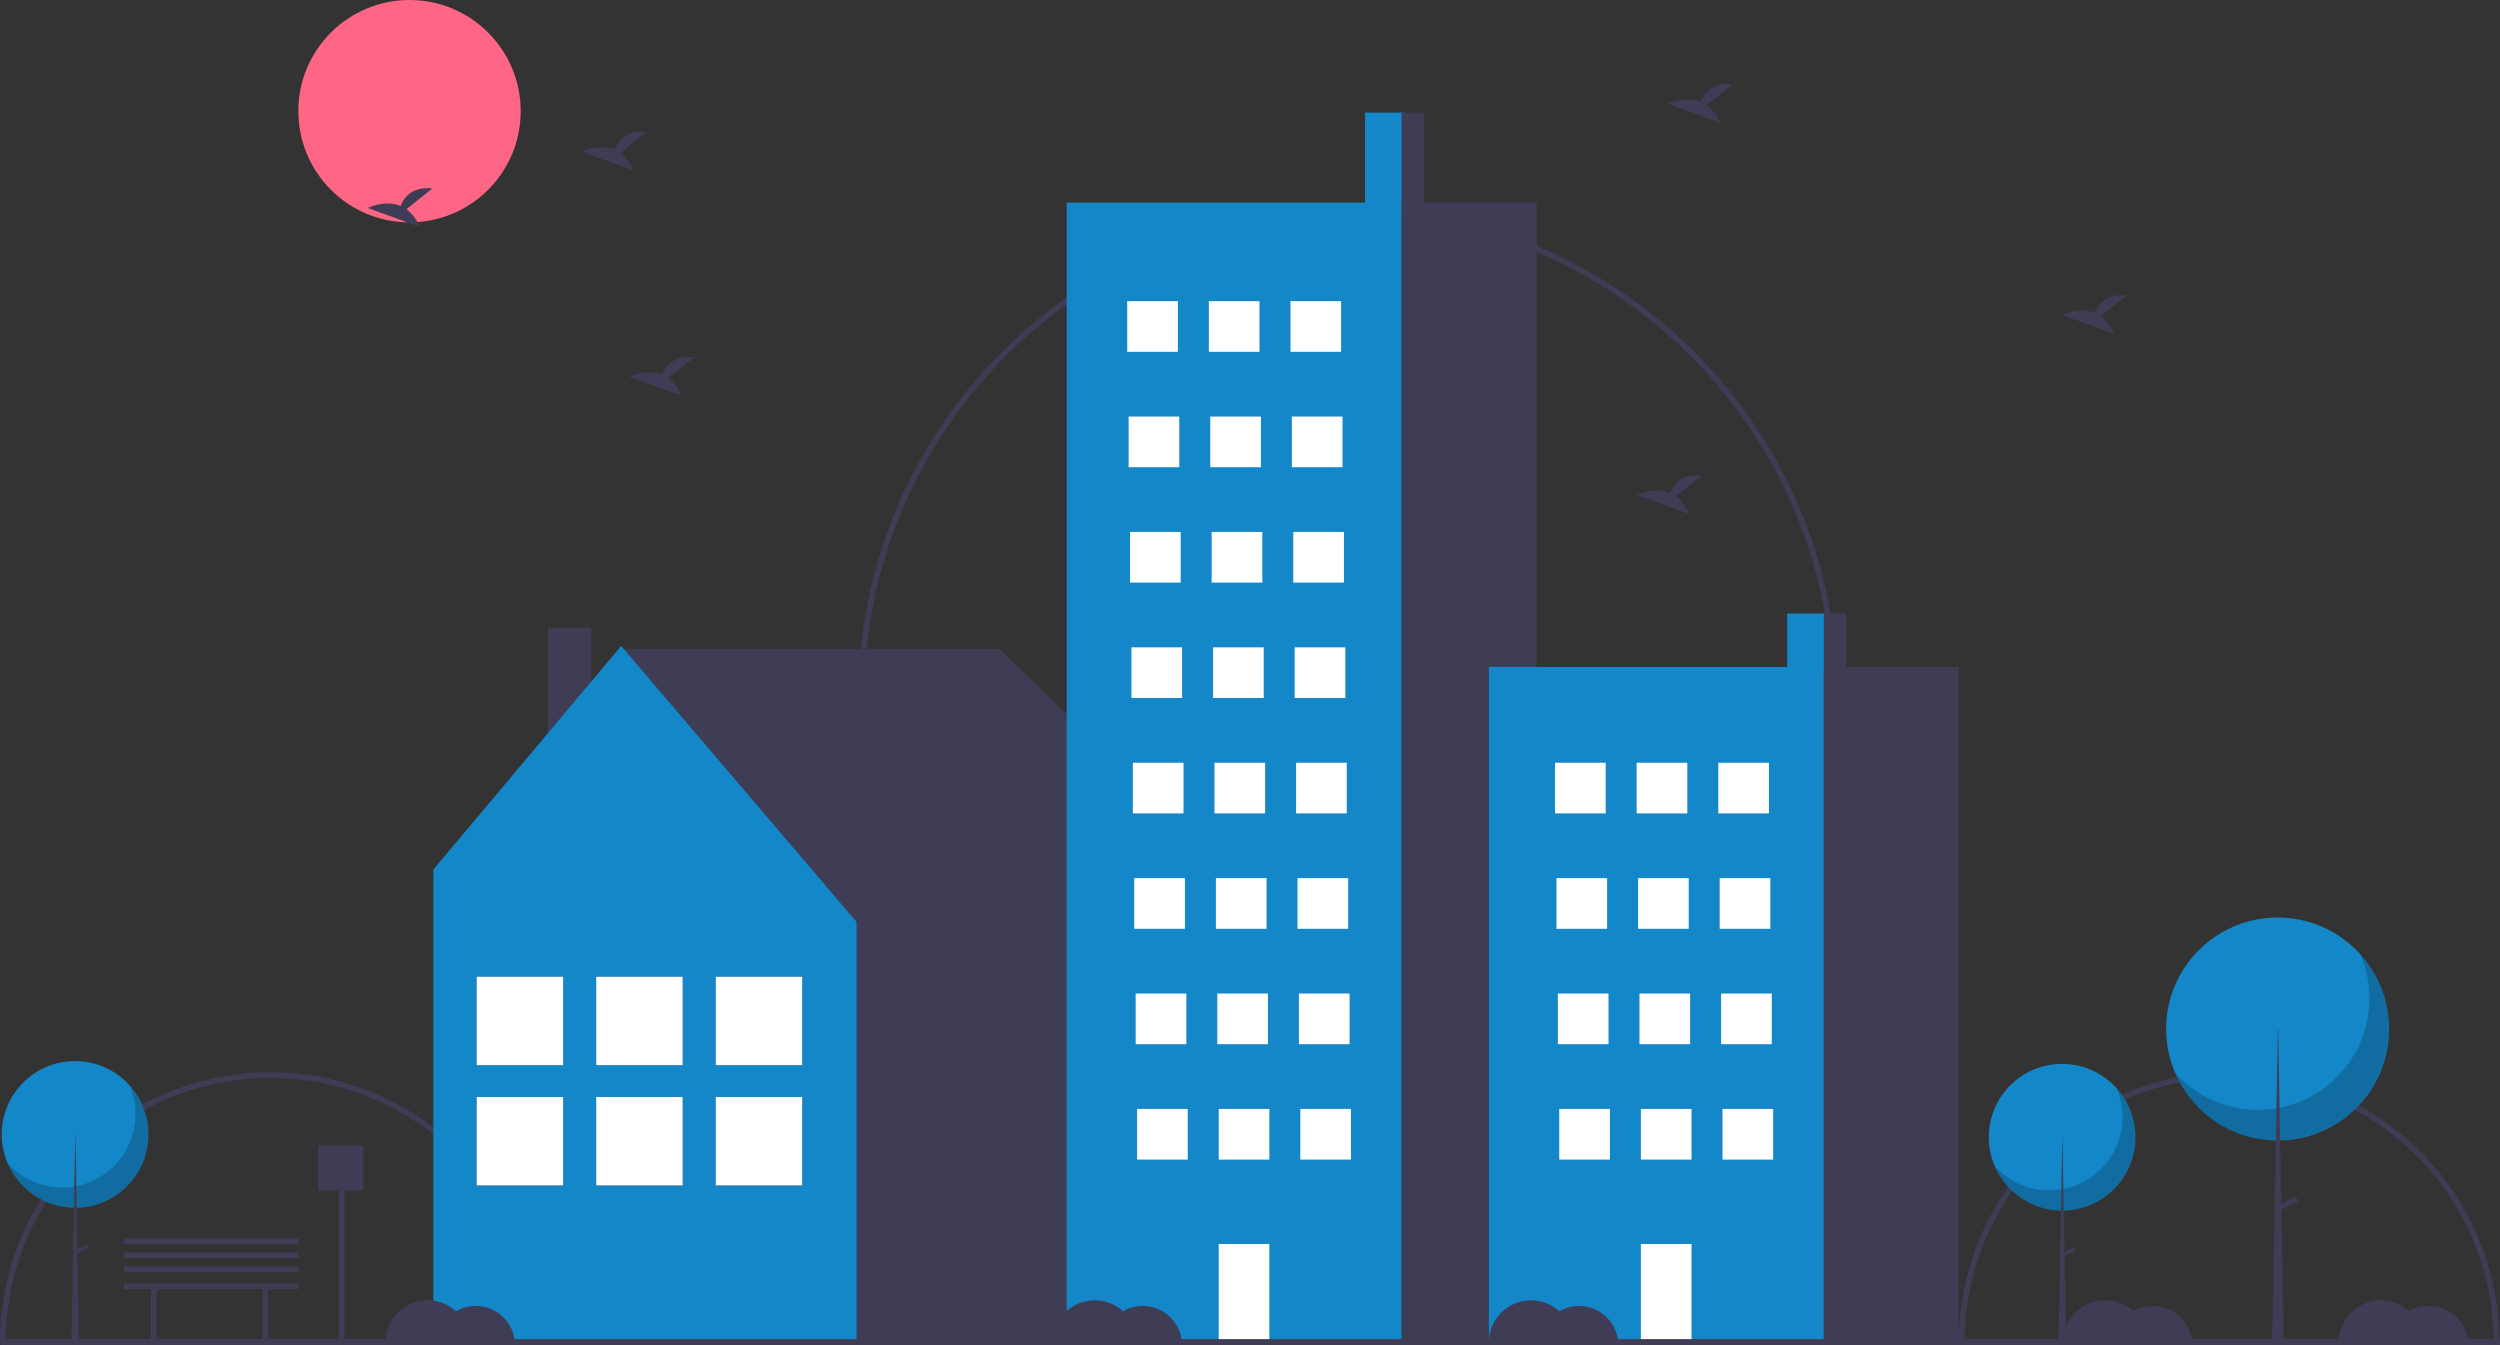 <svg id="b90746aa-ab89-4048-b48f-88833dcede4a" data-name="Layer 1" xmlns="http://www.w3.org/2000/svg" width="888.244" height="478.033" viewBox="0 0 888.244 478.033">
    <rect x="0" y="0" width="888.244" height="478.033" fill="#333333" stroke="none"/>
    <title>quite_town</title>
    <path d="M347.878,687.984h-2a94,94,0,0,0-188,0h-2a96,96,0,0,1,192,0Z" transform="translate(-155.878 -210.984)" fill="#3f3d56" />
    <path d="M1043.878,687.984h-2a94,94,0,1,0-188,0h-2a96,96,0,1,1,192,0Z" transform="translate(-155.878 -210.984)" fill="#3f3d56" />
    <path d="M808.878,458.984h-2c0-94.841-77.159-172-172-172-94.841,0-172,77.159-172,172h-2c0-95.944,78.056-174,174-174C730.822,284.984,808.878,363.04,808.878,458.984Z" transform="translate(-155.878 -210.984)" fill="#3f3d56" />
    <circle cx="145.5" cy="39.5" r="39.5" fill="#ff6584" />
    <polygon points="153.891 311.384 221.752 230.567 355.171 230.567 436.705 309.983 435.058 311.042 435.646 311.042 435.646 476.227 153.984 476.227 153.984 311.042 153.891 311.384" fill="#3f3d56" />
    <rect x="350.597" y="433.984" width="15.383" height="53.249" transform="translate(560.699 710.232) rotate(-180)" fill="#3f3d56" />
    <polygon points="220.694 229.508 304.345 327.581 304.345 476.227 153.984 476.227 153.984 308.924 220.694 229.508" fill="#1487C9" />
    <rect x="254.306" y="347.044" width="30.708" height="31.398" fill="#3f3d56" />
    <rect x="254.306" y="389.767" width="30.708" height="31.398" fill="#3f3d56" />
    <rect x="254.306" y="347.044" width="30.708" height="31.398" fill="#fff" />
    <rect x="254.306" y="389.767" width="30.708" height="31.398" fill="#fff" />
    <rect x="211.838" y="347.044" width="30.708" height="31.398" fill="#3f3d56" />
    <rect x="211.838" y="389.767" width="30.708" height="31.398" fill="#3f3d56" />
    <rect x="211.838" y="347.044" width="30.708" height="31.398" fill="#fff" />
    <rect x="211.838" y="389.767" width="30.708" height="31.398" fill="#fff" />
    <rect x="169.369" y="347.044" width="30.708" height="31.398" fill="#3f3d56" />
    <rect x="169.369" y="389.767" width="30.708" height="31.398" fill="#3f3d56" />
    <rect x="169.369" y="347.044" width="30.708" height="31.398" fill="#fff" />
    <rect x="169.369" y="389.767" width="30.708" height="31.398" fill="#fff" />
    <rect x="485" y="40" width="14" height="35" fill="#1487C9" />
    <rect x="379" y="72" width="119" height="405" fill="#1487C9" />
    <rect x="498" y="72" width="48" height="405" fill="#3f3d56" />
    <rect x="400.5" y="107" width="18" height="18" fill="#fff" />
    <rect x="429.5" y="107" width="18" height="18" fill="#fff" />
    <rect x="458.5" y="107" width="18" height="18" fill="#fff" />
    <rect x="401" y="148" width="18" height="18" fill="#fff" />
    <rect x="430" y="148" width="18" height="18" fill="#fff" />
    <rect x="459" y="148" width="18" height="18" fill="#fff" />
    <rect x="401.5" y="189" width="18" height="18" fill="#fff" />
    <rect x="430.5" y="189" width="18" height="18" fill="#fff" />
    <rect x="459.5" y="189" width="18" height="18" fill="#fff" />
    <rect x="402" y="230" width="18" height="18" fill="#fff" />
    <rect x="431" y="230" width="18" height="18" fill="#fff" />
    <rect x="460" y="230" width="18" height="18" fill="#fff" />
    <rect x="402.5" y="271" width="18" height="18" fill="#fff" />
    <rect x="431.5" y="271" width="18" height="18" fill="#fff" />
    <rect x="460.5" y="271" width="18" height="18" fill="#fff" />
    <rect x="403" y="312" width="18" height="18" fill="#fff" />
    <rect x="432" y="312" width="18" height="18" fill="#fff" />
    <rect x="461" y="312" width="18" height="18" fill="#fff" />
    <rect x="403.5" y="353" width="18" height="18" fill="#fff" />
    <rect x="432.5" y="353" width="18" height="18" fill="#fff" />
    <rect x="461.5" y="353" width="18" height="18" fill="#fff" />
    <rect x="404" y="394" width="18" height="18" fill="#fff" />
    <rect x="433" y="394" width="18" height="18" fill="#fff" />
    <rect x="433" y="442" width="18" height="34" fill="#fff" />
    <rect x="462" y="394" width="18" height="18" fill="#fff" />
    <rect x="498" y="40" width="8" height="34" fill="#3f3d56" />
    <rect x="635" y="218" width="14" height="20.744" fill="#1487C9" />
    <rect x="529" y="236.966" width="119" height="240.034" fill="#1487C9" />
    <rect x="648" y="236.966" width="48" height="240.034" fill="#3f3d56" />
    <rect x="552.5" y="271" width="18" height="18" fill="#fff" />
    <rect x="581.5" y="271" width="18" height="18" fill="#fff" />
    <rect x="610.5" y="271" width="18" height="18" fill="#fff" />
    <rect x="553" y="312" width="18" height="18" fill="#fff" />
    <rect x="582" y="312" width="18" height="18" fill="#fff" />
    <rect x="611" y="312" width="18" height="18" fill="#fff" />
    <rect x="553.5" y="353" width="18" height="18" fill="#fff" />
    <rect x="582.5" y="353" width="18" height="18" fill="#fff" />
    <rect x="611.5" y="353" width="18" height="18" fill="#fff" />
    <rect x="554" y="394" width="18" height="18" fill="#fff" />
    <rect x="583" y="394" width="18" height="18" fill="#fff" />
    <rect x="583" y="442" width="18" height="34" fill="#fff" />
    <rect x="612" y="394" width="18" height="18" fill="#fff" />
    <rect x="648" y="218" width="8" height="20.151" fill="#3f3d56" />
    <rect x="0.244" y="475.792" width="888" height="2.241" fill="#3f3d56" />
    <circle cx="732.66" cy="404.041" r="26.041" fill="#1487C9" />
    <path d="M907.908,597.631A26.043,26.043,0,0,1,864.517,625.192a26.043,26.043,0,1,0,43.391-27.561Z" transform="translate(-155.878 -210.984)" opacity="0.2" />
    <polygon points="732.731 404.041 732.803 404.041 734.09 477.87 731.372 477.87 732.731 404.041" fill="#3f3d56" />
    <rect x="890.255" y="653.37" width="1.288" height="4.865" transform="translate(900.279 -649.012) rotate(62.234)" fill="#3f3d56" />
    <circle cx="809.218" cy="365.599" r="39.599" fill="#1487C9" />
    <path d="M994.553,550.134a39.602,39.602,0,0,1-65.984,41.911,39.603,39.603,0,1,0,65.984-41.911Z" transform="translate(-155.878 -210.984)" opacity="0.2" />
    <polygon points="809.327 365.599 809.436 365.599 811.394 477.87 807.26 477.87 809.327 365.599" fill="#3f3d56" />
    <rect x="967.707" y="634.894" width="1.958" height="7.398" transform="translate(926.601 -727.036) rotate(62.234)" fill="#3f3d56" />
    <circle cx="26.66" cy="403.041" r="26.041" fill="#1487C9" />
    <path d="M201.908,596.631A26.043,26.043,0,0,1,158.517,624.192a26.043,26.043,0,1,0,43.391-27.561Z" transform="translate(-155.878 -210.984)" opacity="0.2" />
    <polygon points="26.731 403.041 26.803 403.041 28.09 476.87 25.372 476.87 26.731 403.041" fill="#3f3d56" />
    <rect x="184.255" y="652.37" width="1.288" height="4.865" transform="translate(522.291 -24.836) rotate(62.234)" fill="#3f3d56" />
    <path d="M762.291,248.319l9.206-7.363c-7.151-.789-10.09,3.111-11.292,6.198-5.587-2.32-11.669.72-11.669.72l18.419,6.687A13.938,13.938,0,0,0,762.291,248.319Z" transform="translate(-155.878 -210.984)" fill="#3f3d56" />
    <path d="M300.291,285.319l9.206-7.363c-7.151-.789-10.09,3.111-11.292,6.198-5.587-2.32-11.669.72-11.669.72l18.419,6.687A13.938,13.938,0,0,0,300.291,285.319Z" transform="translate(-155.878 -210.984)" fill="#3f3d56" />
    <path d="M902.291,323.319l9.206-7.363c-7.151-.789-10.09,3.111-11.292,6.198-5.587-2.32-11.669.72-11.669.72l18.419,6.687A13.938,13.938,0,0,0,902.291,323.319Z" transform="translate(-155.878 -210.984)" fill="#3f3d56" />
    <path d="M376.291,265.319l9.206-7.363c-7.151-.789-10.09,3.111-11.292,6.198-5.587-2.32-11.669.72-11.669.72l18.419,6.687A13.938,13.938,0,0,0,376.291,265.319Z" transform="translate(-155.878 -210.984)" fill="#3f3d56" />
    <path d="M393.291,345.319l9.206-7.363c-7.151-.789-10.09,3.111-11.292,6.198-5.587-2.32-11.669.72-11.669.72l18.419,6.687A13.938,13.938,0,0,0,393.291,345.319Z" transform="translate(-155.878 -210.984)" fill="#3f3d56" />
    <path d="M751.291,387.319l9.206-7.363c-7.151-.789-10.09,3.111-11.292,6.198-5.587-2.32-11.669.72-11.669.72l18.419,6.687A13.938,13.938,0,0,0,751.291,387.319Z" transform="translate(-155.878 -210.984)" fill="#3f3d56" />
    <polygon points="106 456 44 456 44 458 53.669 458 53.669 477 55.669 477 55.669 458 93.331 458 93.331 477 95.331 477 95.331 458 106 458 106 456" fill="#3f3d56" />
    <path d="M324.878,674.984a13.918,13.918,0,0,0-6.97,1.87A14.982,14.982,0,0,0,292.878,687.984h45.95A13.99,13.99,0,0,0,324.878,674.984Z" transform="translate(-155.878 -210.984)" fill="#3f3d56" />
    <path d="M561.878,674.984a13.918,13.918,0,0,0-6.97,1.87A14.982,14.982,0,0,0,529.878,687.984h45.95A13.99,13.99,0,0,0,561.878,674.984Z" transform="translate(-155.878 -210.984)" fill="#3f3d56" />
    <path d="M716.878,674.984a13.918,13.918,0,0,0-6.97,1.87A14.982,14.982,0,0,0,684.878,687.984h45.95A13.99,13.99,0,0,0,716.878,674.984Z" transform="translate(-155.878 -210.984)" fill="#3f3d56" />
    <path d="M920.878,674.984a13.918,13.918,0,0,0-6.97,1.87A14.982,14.982,0,0,0,888.878,687.984h45.95A13.99,13.99,0,0,0,920.878,674.984Z" transform="translate(-155.878 -210.984)" fill="#3f3d56" />
    <path d="M1018.878,674.984a13.918,13.918,0,0,0-6.97,1.87A14.982,14.982,0,0,0,986.878,687.984h45.95A13.99,13.99,0,0,0,1018.878,674.984Z" transform="translate(-155.878 -210.984)" fill="#3f3d56" />
    <polygon points="129 407 113 407 113 423 120.417 423 120.417 476.912 122.417 476.912 122.417 423 129 423 129 407" fill="#3f3d56" />
    <rect x="44.122" y="450.016" width="62" height="2" fill="#3f3d56" />
    <rect x="44.122" y="445.016" width="62" height="2" fill="#3f3d56" />
    <rect x="44.122" y="440.016" width="62" height="2" fill="#3f3d56" />
</svg>